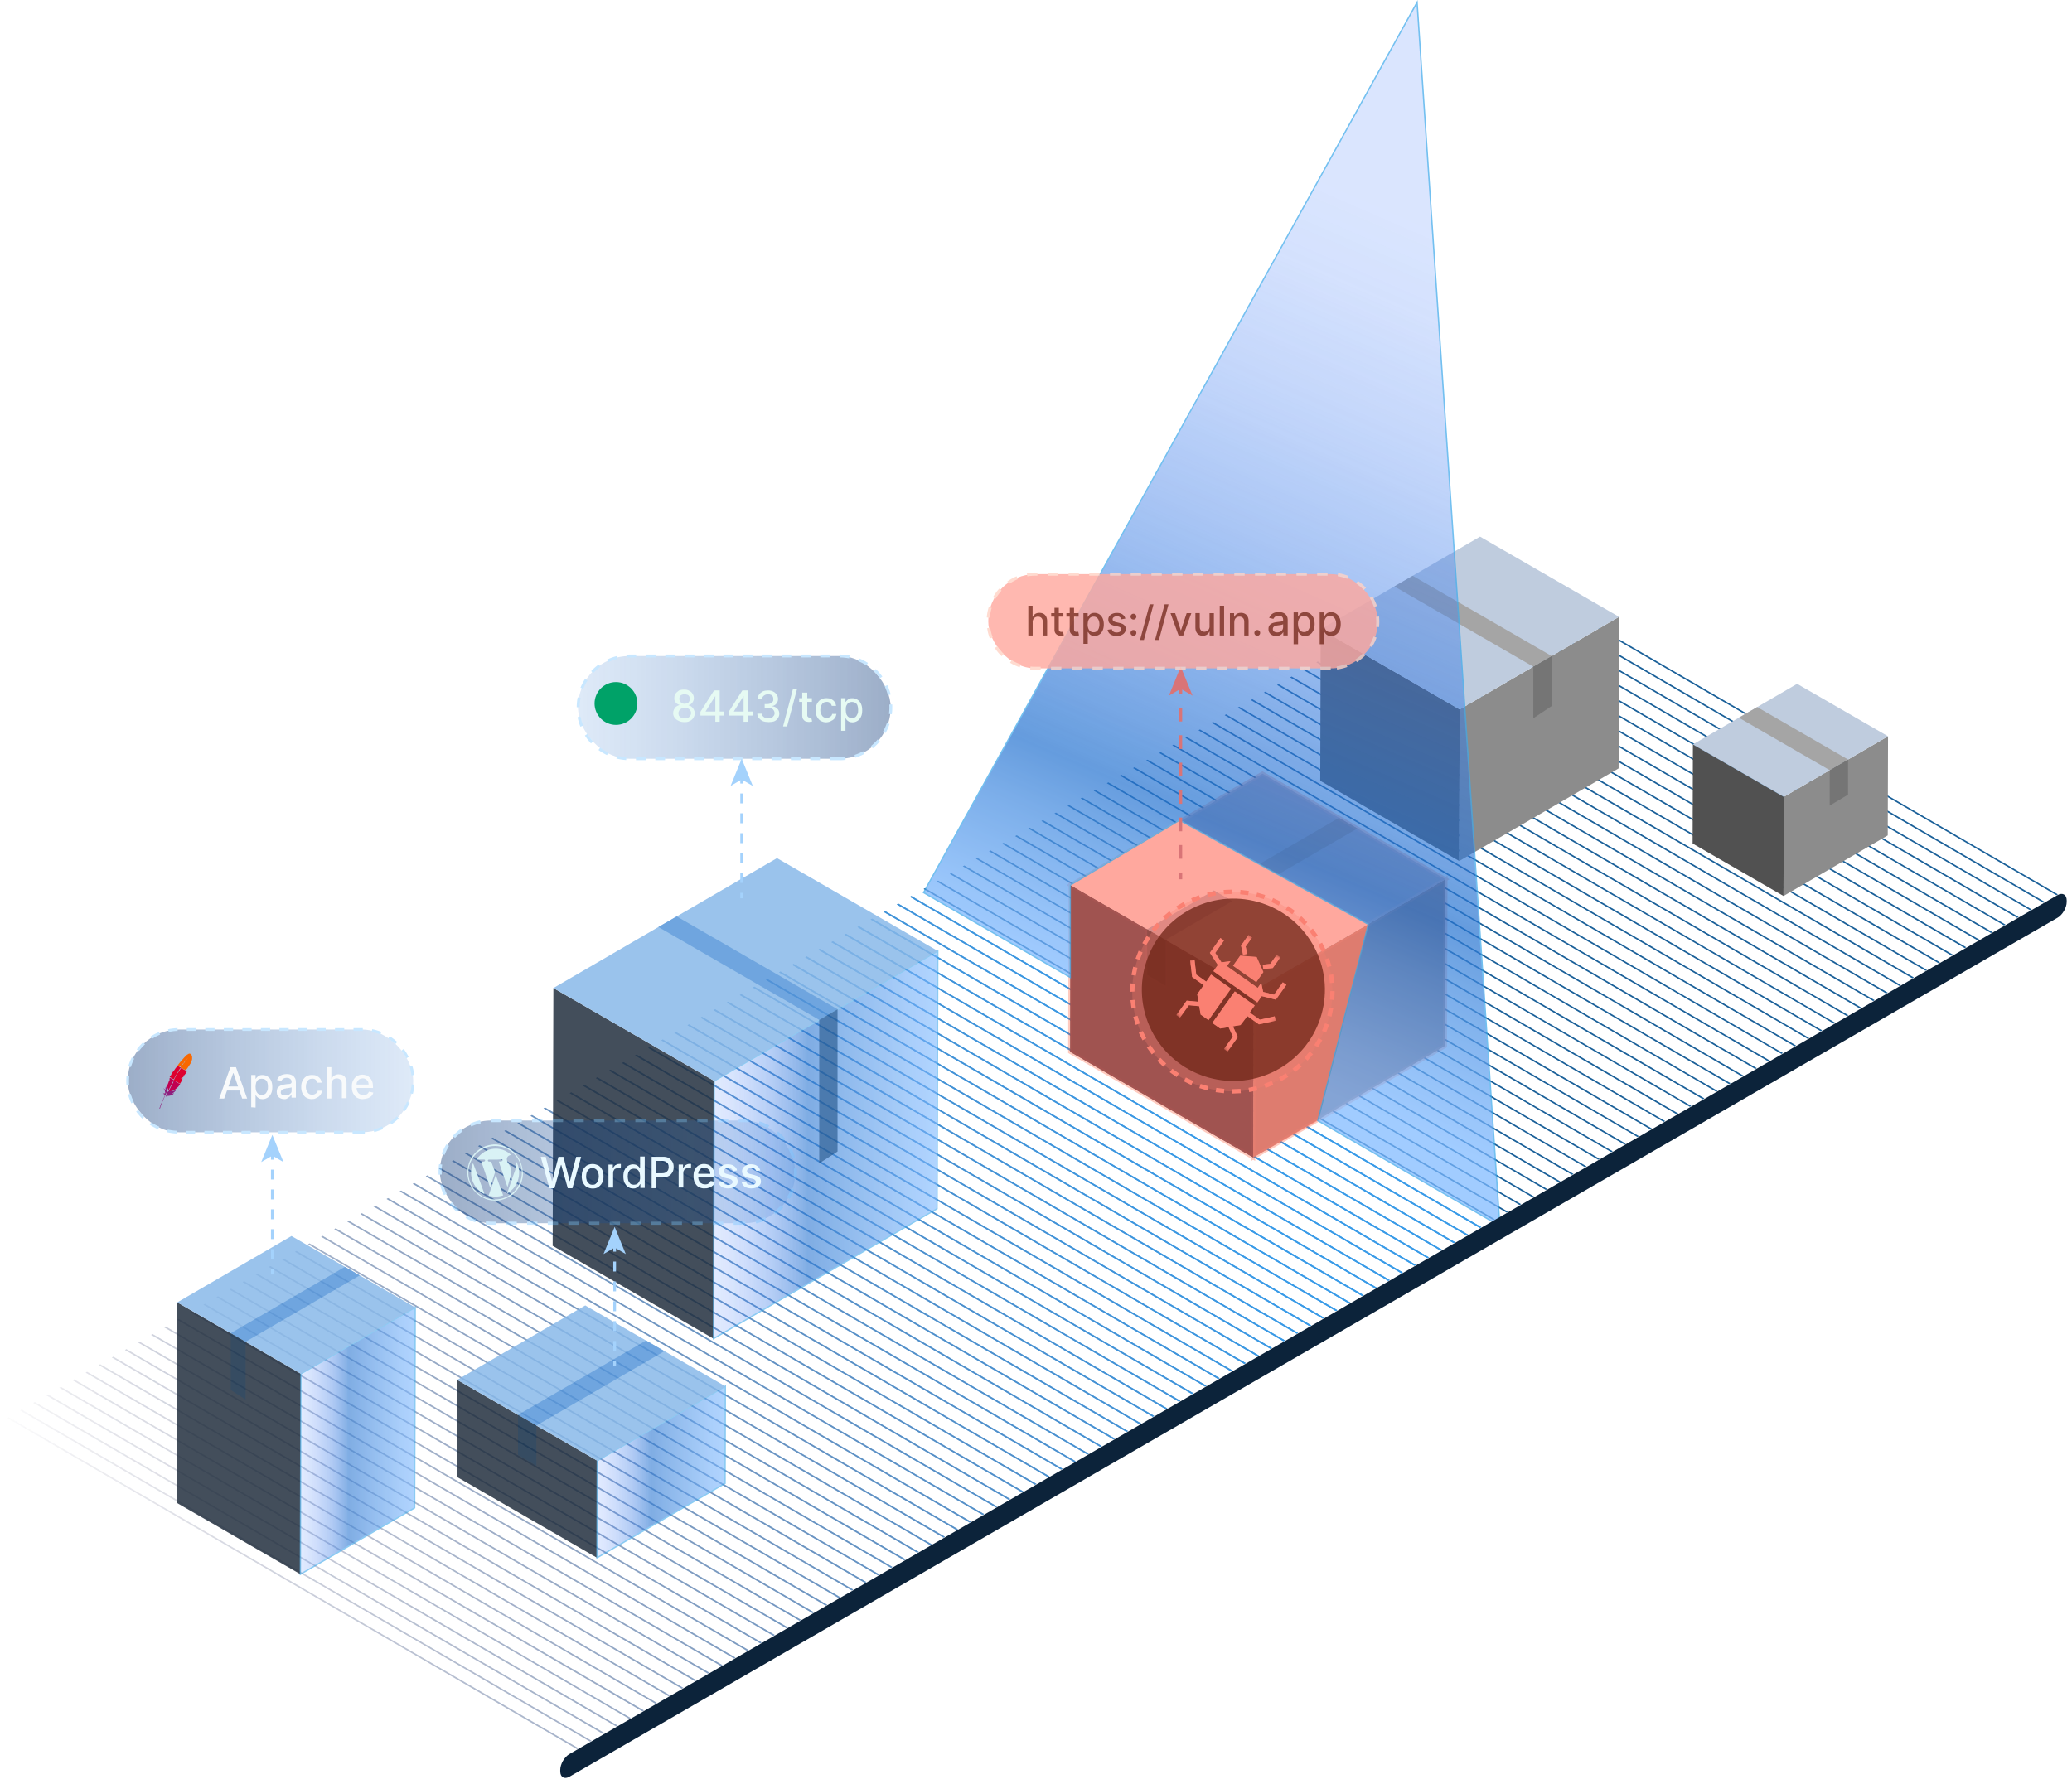 <svg xmlns="http://www.w3.org/2000/svg" xmlns:xlink="http://www.w3.org/1999/xlink" viewBox="0 0 565.96 487.38" xmlns:v="https://vecta.io/nano"><style><![CDATA[.B{fill:salmon}.C{opacity:.66}.D{opacity:.72}.E{fill:#3da8ea}.F{fill:#b22a0f}.G{fill:#ff4115}.H{fill:#1d2a3a}.I{fill:#85b7e8}.J{fill:#5293d8}.K{fill:#8c8c8c}.L{fill:#bfccde}.M{fill:#a5a5a5}.N{fill:#71c2ff}]]></style><defs><clipPath id="A"><path fill="none" d="M0 0h565.96v487.38H0z"/></clipPath><linearGradient id="B" x1="389.88" y1="143.47" x2="182.97" y2="472.49" xlink:href="#b"><stop offset="0" stop-color="#6d6e71"/><stop offset=".17" stop-color="#6e6f72"/><stop offset=".23" stop-color="#737679"/><stop offset=".27" stop-color="#7d8285"/><stop offset=".31" stop-color="#8a9395"/><stop offset=".34" stop-color="#9ba9ab"/><stop offset=".36" stop-color="#b1c4c5"/><stop offset=".39" stop-color="#c9e4e4"/><stop offset=".4" stop-color="#dfffff"/><stop offset=".49" stop-color="#aad4fb"/><stop offset="1" stop-color="#3571aa"/></linearGradient><linearGradient id="C" x1="35.36" y1="453.93" x2="319.25" y2="297.39" xlink:href="#b"><stop offset="0" stop-color="#524f71" stop-opacity="0"/><stop offset="1" stop-color="#399be8"/></linearGradient><clipPath id="D"><path d="M158.01 477.64l-.41.24L1.93 387.42l.41-.24 155.67 90.46m3.57-2.06L5.92 385.12l-.41.24 155.67 90.46.41-.24m3.58-2.07L9.5 383.05l-.41.24 155.67 90.46.41-.24m3.57-2.06L13.07 380.99l-.41.24 155.67 90.46.41-.24m3.57-2.06L16.65 378.92l-.41.24 155.67 90.46.41-.24m3.58-2.07L20.23 376.86l-.41.24 155.67 90.46.41-.24m3.57-2.06L23.8 374.79l-.41.24 155.67 90.46.41-.24m3.57-2.06L27.38 372.73l-.41.24 155.67 90.46.41-.24m3.58-2.07L30.96 370.66l-.41.24 155.67 90.46.41-.24m3.57-2.06L34.53 368.6l-.41.24 155.67 90.46.41-.24m3.57-2.06L38.1 366.54l-.41.24 155.67 90.46.41-.24m3.58-2.07L41.68 364.47l-.41.24 155.67 90.46.41-.24m3.57-2.06L45.25 362.41l-.41.24 155.67 90.46.41-.24m3.57-2.06L48.82 360.35l-.41.24 155.67 90.46.41-.24m3.58-2.07L52.4 358.28l-.41.24 155.67 90.46.41-.24m3.57-2.06L55.97 356.22l-.41.24 155.67 90.46.41-.24m3.57-2.06L59.54 354.16l-.41.24 155.67 90.46.41-.24m3.58-2.07L63.12 352.09l-.41.24 155.67 90.46.41-.24m3.57-2.06L66.69 350.03l-.41.24 155.67 90.46.41-.24m3.58-2.07L70.27 347.96l-.42.24 155.67 90.46.42-.24m3.57-2.06L73.84 345.9l-.41.24L229.1 436.6l.41-.24m3.57-2.06L77.41 343.84l-.41.24 155.67 90.46.41-.24m3.58-2.07L80.99 341.77l-.42.24 155.67 90.46.42-.24m3.57-2.06L84.56 339.71l-.41.24 155.67 90.46.41-.24m3.57-2.06L88.13 337.65l-.41.24 155.67 90.46.41-.24m3.58-2.07L91.71 335.58l-.42.24 155.67 90.46.42-.24m3.57-2.06L95.28 333.52l-.41.24 155.67 90.46.41-.24m3.57-2.06L98.85 331.46l-.41.24 155.67 90.46.41-.24m3.58-2.07l-155.67-90.46-.41.24 155.67 90.46.41-.24m3.57-2.06L106 327.33l-.41.24 155.67 90.46.41-.24m3.57-2.06l-155.67-90.46-.41.24 155.67 90.46.41-.24m3.58-2.07L113.15 323.2l-.41.24 155.67 90.46.41-.24m3.57-2.06l-155.67-90.46-.41.24 155.67 90.46.41-.24m3.57-2.06l-155.67-90.46-.41.24 155.67 90.46.41-.24m3.58-2.07l-155.67-90.46-.41.24 155.67 90.46.41-.24m3.57-2.06l-155.67-90.46-.41.24 155.67 90.46.41-.24m3.57-2.06l-155.67-90.46-.41.24 155.67 90.46.41-.24m3.58-2.07l-155.67-90.46-.41.24 155.67 90.46.41-.24m3.57-2.06l-155.67-90.46-.41.24 155.67 90.46.41-.24m3.57-2.06L141.73 306.7l-.41.24 155.67 90.46.41-.24m3.58-2.07l-155.67-90.46-.41.24 155.67 90.46.41-.24m3.57-2.06l-155.67-90.46-.41.24 155.67 90.46.41-.24m3.57-2.06l-155.67-90.46-.41.24 155.67 90.46.41-.24m3.58-2.07l-155.67-90.46-.41.24 155.67 90.46.41-.24m3.57-2.06L159.6 296.38l-.41.24 155.67 90.46.41-.24m3.57-2.06l-155.67-90.46-.41.24 155.67 90.46.41-.24m3.58-2.07l-155.67-90.46-.41.24 155.67 90.46.41-.24m3.57-2.06l-155.67-90.46-.41.24 155.67 90.46.41-.24m3.57-2.06l-155.67-90.46-.41.24 155.67 90.46.41-.24m3.58-2.07l-155.67-90.46-.41.24 155.67 90.46.41-.24m3.57-2.06L181.04 284l-.41.24L336.3 374.7l.41-.24m3.57-2.06l-155.67-90.46-.41.24 155.67 90.46.41-.24m3.58-2.07l-155.67-90.46-.41.24 155.67 90.46.41-.24m3.57-2.06l-155.67-90.46-.41.24 155.67 90.46.41-.24m3.57-2.06l-155.67-90.46-.41.24 155.67 90.46.41-.24m3.58-2.07l-155.67-90.46-.41.24 155.67 90.46.41-.24m3.57-2.06l-155.67-90.46-.41.24 155.67 90.46.41-.24m3.57-2.06l-155.67-90.46-.41.24 155.67 90.46.41-.24m3.58-2.07l-155.67-90.46-.41.24 155.67 90.46.41-.24m3.57-2.06L213.2 265.43l-.41.24 155.67 90.46.41-.24m3.58-2.07l-155.67-90.46-.42.24 155.67 90.46.42-.24m3.57-2.06L220.35 261.3l-.41.24L375.61 352l.41-.24m3.57-2.06l-155.67-90.46-.41.24 155.67 90.46.41-.24m3.58-2.07L227.5 257.17l-.41.24 155.67 90.46.41-.24m3.57-2.06l-155.67-90.46-.41.24 155.67 90.46.41-.24m3.57-2.06l-155.67-90.46-.41.24 155.67 90.46.41-.24m3.58-2.07l-155.67-90.46-.41.24 155.67 90.46.41-.24m3.57-2.06l-155.67-90.46-.41.24 155.67 90.46.41-.24m3.57-2.06l-155.67-90.46-.41.24 155.67 90.46.41-.24m3.58-2.07l-155.67-90.46-.41.24 155.67 90.46.41-.24" fill="url(#C)"/></clipPath><linearGradient id="E" x1="44.82" y1="471.09" x2="328.72" y2="314.55" xlink:href="#C"/><linearGradient id="F" x1="82.05" y1="393.64" x2="113.41" y2="393.64" xlink:href="#b"><stop offset="0" stop-color="#5689fc" stop-opacity=".3"/><stop offset=".06" stop-color="#5387f9" stop-opacity=".34"/><stop offset=".15" stop-color="#4b84f1" stop-opacity=".47"/><stop offset=".27" stop-color="#3f7fe5" stop-opacity=".67"/><stop offset=".4" stop-color="#2d77d4" stop-opacity=".94"/><stop offset=".42" stop-color="#2a76d1"/><stop offset=".6" stop-color="#488ee1"/><stop offset=".86" stop-color="#6eacf6"/><stop offset="1" stop-color="#7db8ff"/></linearGradient><linearGradient id="G" x1="194.88" y1="312.77" x2="256.16" y2="312.77" xlink:href="#F"/><linearGradient id="H" x1="163.07" y1="402.18" x2="198.13" y2="402.18" xlink:href="#F"/><mask id="I" x="316.7" y="250.22" width="40.35" height="40.42" maskUnits="userSpaceOnUse"><path d="m333.65,250.22l-16.95,23.82,23.4,16.6,16.95-23.82-23.4-16.6h0Z" fill="#fff"/></mask><linearGradient id="J" x1="34.89" y1="295.31" x2="112.87" y2="295.31" xlink:href="#b"><stop offset="0" stop-color="#002d70"/><stop offset="1" stop-color="#2a76d1" stop-opacity=".4"/></linearGradient><linearGradient id="K" x1="157.88" y1="193.26" x2="243.29" y2="193.26" xlink:href="#b"><stop offset="0" stop-color="#2a76d1" stop-opacity=".4"/><stop offset="1" stop-color="#002d70"/></linearGradient><linearGradient id="L" x1="120.15" y1="320.16" x2="217.23" y2="320.16" xlink:href="#J"/><linearGradient id="M" x1="424.33" y1="75.04" x2="332.7" y2="285.43" xlink:href="#b"><stop offset="0" stop-color="#5689fc" stop-opacity=".3"/><stop offset=".1" stop-color="#5387f9" stop-opacity=".34"/><stop offset=".27" stop-color="#4b84f1" stop-opacity=".47"/><stop offset=".47" stop-color="#3f7fe5" stop-opacity=".67"/><stop offset=".71" stop-color="#2d77d4" stop-opacity=".94"/><stop offset=".76" stop-color="#2a76d1"/><stop offset=".83" stop-color="#488ee1"/><stop offset=".94" stop-color="#6eacf6"/><stop offset="1" stop-color="#7db8ff"/></linearGradient><linearGradient id="N" x1="269.94" y1="169.72" x2="376.36" y2="169.72" xlink:href="#b"><stop offset="0" stop-color="#ffa89e"/></linearGradient><path id="O" d="M408.34 333.12l-.41.23-155.67-90.46.41-.24 155.67 90.47"/><path id="P" d="M411.91 331.05l-.41.24-155.66-90.46.41-.24 155.66 90.46"/><path id="Q" d="M415.49 328.99l-.41.23-155.66-90.46.41-.24 155.66 90.47"/><path id="R" d="M419.07 326.92l-.41.24-155.67-90.46.41-.24 155.67 90.46"/><path id="S" d="M429.8 320.73l-.41.24-155.67-90.47.41-.23 155.67 90.46"/><path id="T" d="M451.25 308.34l-.41.24-155.67-90.46.42-.24 155.66 90.46"/><path id="U" d="M342.42 270.67l-.13 45.55-49.97-28.85.13-45.55 49.97 28.85z"/><path id="V" d="M342.42 270.67l52.39-30.45-.13 45.55-52.39 30.45.13-45.55z"/><path id="W" d="M292.45 241.82l52.39-30.45 49.97 28.85-52.39 30.45-49.97-28.85z"/><path id="X" d="M318.38 256.79l-5.04-2.91v12.45l5.04 3v-12.54z"/><path id="Y" d="M290.46 167.52v.95h-3.33v-.95h3.33zm-2.44-1.46h1.19v5.77c0 .23.03.4.1.52.07.11.16.19.27.23s.23.06.36.06c.1 0 .18 0 .25-.02l.17-.03.21.98c-.07.03-.17.05-.29.08-.13.03-.29.04-.48.05a2.11 2.11 0 0 1-.87-.17c-.27-.12-.49-.3-.65-.54-.17-.24-.25-.55-.25-.92v-6.01z"/><path id="Z" d="m315.08,165.11l-2.62,9.73h-1.06l2.62-9.73h1.06Z"/><path id="a" d="M353.34 175.98v-8.66h1.2v1.02h.1c.07-.13.17-.28.31-.45s.32-.32.56-.45.55-.19.94-.19c.51 0 .96.13 1.36.39s.71.63.94 1.11.34 1.07.34 1.75-.11 1.26-.34 1.75-.54.86-.93 1.12c-.4.26-.85.39-1.36.39-.38 0-.69-.06-.94-.19-.24-.13-.43-.28-.57-.45s-.24-.33-.32-.46h-.07V176h-1.23zm1.2-5.51c0 .44.06.83.19 1.16s.31.59.56.78c.24.19.54.28.89.28s.67-.1.92-.29.43-.46.56-.8.19-.71.19-1.14-.06-.79-.19-1.12-.31-.59-.56-.78-.56-.29-.92-.29-.65.09-.9.27-.43.44-.56.77-.19.71-.19 1.15z"/><linearGradient id="b" gradientUnits="userSpaceOnUse"/></defs><g clip-path="url(#A)"><path fill="url(#B)" opacity="0" d="M562.79 244.01l-155.4-90.31L0 387.96l156.21 90.78L359.5 361.37v.01l203.29-117.37z"/><path d="M158.01 477.64l-.41.24L1.93 387.42l.41-.24 155.67 90.46m3.57-2.06L5.92 385.12l-.41.24 155.67 90.46.41-.24m3.58-2.07L9.5 383.05l-.41.24 155.67 90.46.41-.24m3.57-2.06L13.07 380.99l-.41.24 155.67 90.46.41-.24m3.57-2.06L16.65 378.92l-.41.24 155.67 90.46.41-.24m3.58-2.07L20.23 376.86l-.41.24 155.67 90.46.41-.24m3.57-2.06L23.8 374.79l-.41.24 155.67 90.46.41-.24m3.57-2.06L27.38 372.73l-.41.24 155.67 90.46.41-.24m3.58-2.07L30.96 370.66l-.41.24 155.67 90.46.41-.24m3.57-2.06L34.53 368.6l-.41.24 155.67 90.46.41-.24m3.57-2.06L38.1 366.54l-.41.24 155.67 90.46.41-.24m3.58-2.07L41.68 364.47l-.41.24 155.67 90.46.41-.24m3.57-2.06L45.25 362.41l-.41.24 155.67 90.46.41-.24m3.57-2.06L48.82 360.35l-.41.24 155.67 90.46.41-.24m3.58-2.07L52.4 358.28l-.41.24 155.67 90.46.41-.24m3.57-2.06L55.97 356.22l-.41.24 155.67 90.46.41-.24m3.57-2.06L59.54 354.16l-.41.24 155.67 90.46.41-.24m3.58-2.07L63.12 352.09l-.41.24 155.67 90.46.41-.24m3.57-2.06L66.69 350.03l-.41.24 155.67 90.46.41-.24m3.58-2.07L70.27 347.96l-.42.24 155.67 90.46.42-.24m3.57-2.06L73.84 345.9l-.41.24L229.1 436.6l.41-.24m3.57-2.06L77.41 343.84l-.41.24 155.67 90.46.41-.24m3.58-2.07L80.99 341.77l-.42.24 155.67 90.46.42-.24m3.57-2.06L84.56 339.71l-.41.24 155.67 90.46.41-.24m3.57-2.06L88.13 337.65l-.41.24 155.67 90.46.41-.24m3.58-2.07L91.71 335.58l-.42.24 155.67 90.46.42-.24m3.57-2.06L95.28 333.52l-.41.24 155.67 90.46.41-.24m3.57-2.06L98.85 331.46l-.41.24 155.67 90.46.41-.24m3.58-2.07l-155.67-90.46-.41.24 155.67 90.46.41-.24m3.57-2.06L106 327.33l-.41.24 155.67 90.46.41-.24m3.57-2.06l-155.67-90.46-.41.24 155.67 90.46.41-.24m3.58-2.07L113.15 323.2l-.41.24 155.67 90.46.41-.24m3.57-2.06l-155.67-90.46-.41.24 155.67 90.46.41-.24m3.57-2.06l-155.67-90.46-.41.24 155.67 90.46.41-.24m3.58-2.07l-155.67-90.46-.41.24 155.67 90.46.41-.24m3.57-2.06l-155.67-90.46-.41.24 155.67 90.46.41-.24m3.57-2.06l-155.67-90.46-.41.24 155.67 90.46.41-.24m3.58-2.07l-155.67-90.46-.41.24 155.67 90.46.41-.24m3.57-2.06l-155.67-90.46-.41.24 155.67 90.46.41-.24m3.57-2.06L141.73 306.7l-.41.24 155.67 90.46.41-.24m3.58-2.07l-155.67-90.46-.41.24 155.67 90.46.41-.24m3.57-2.06l-155.67-90.46-.41.24 155.67 90.46.41-.24m3.57-2.06l-155.67-90.46-.41.24 155.67 90.46.41-.24m3.58-2.07l-155.67-90.46-.41.24 155.67 90.46.41-.24m3.57-2.06L159.6 296.38l-.41.24 155.67 90.46.41-.24m3.57-2.06l-155.67-90.46-.41.24 155.67 90.46.41-.24m3.58-2.07l-155.67-90.46-.41.24 155.67 90.46.41-.24m3.57-2.06l-155.67-90.46-.41.24 155.67 90.46.41-.24m3.57-2.06l-155.67-90.46-.41.24 155.67 90.46.41-.24m3.58-2.07l-155.67-90.46-.41.24 155.67 90.46.41-.24m3.57-2.06L181.04 284l-.41.24L336.3 374.7l.41-.24m3.57-2.06l-155.67-90.46-.41.24 155.67 90.46.41-.24m3.58-2.07l-155.67-90.46-.41.24 155.67 90.46.41-.24m3.57-2.06l-155.67-90.46-.41.24 155.67 90.46.41-.24m3.57-2.06l-155.67-90.46-.41.24 155.67 90.46.41-.24m3.58-2.07l-155.67-90.46-.41.24 155.67 90.46.41-.24m3.57-2.06l-155.67-90.46-.41.24 155.67 90.46.41-.24m3.57-2.06l-155.67-90.46-.41.24 155.67 90.46.41-.24m3.58-2.07l-155.67-90.46-.41.24 155.67 90.46.41-.24m3.57-2.06L213.2 265.43l-.41.24 155.67 90.46.41-.24m3.58-2.07l-155.67-90.46-.42.24 155.67 90.46.42-.24m3.57-2.06L220.35 261.3l-.41.24L375.61 352l.41-.24m3.57-2.06l-155.67-90.46-.41.24 155.67 90.46.41-.24m3.58-2.07L227.5 257.17l-.41.24 155.67 90.46.41-.24m3.57-2.06l-155.67-90.46-.41.24 155.67 90.46.41-.24m3.57-2.06l-155.67-90.46-.41.24 155.67 90.46.41-.24m3.58-2.07l-155.67-90.46-.41.24 155.67 90.46.41-.24m3.57-2.06l-155.67-90.46-.41.24 155.67 90.46.41-.24m3.57-2.06l-155.67-90.46-.41.24 155.67 90.46.41-.24m3.58-2.07l-155.67-90.46-.41.24 155.67 90.46.41-.24" fill="url(#C)"/><g clip-path="url(#D)"><path fill="url(#E)" d="M-27.1 230.19h486.14v293.06H-27.1z"/></g><g fill="#1a6099"><use xlink:href="#O"/><use xlink:href="#P"/><use xlink:href="#Q"/><use xlink:href="#R"/><path d="M422.64 324.86l-.41.24-155.66-90.47.41-.23 155.66 90.46m3.58-2.07l-.41.24-155.67-90.46.41-.24 155.67 90.46"/><use xlink:href="#S"/><path d="M433.37 318.67l-.41.23-155.67-90.46.41-.24 155.67 90.47m3.58-2.07l-.41.24-155.67-90.47.41-.23 155.67 90.46m3.57-2.06l-.41.23-155.66-90.46.41-.24 155.66 90.47m3.58-2.07l-.41.24-155.67-90.46.41-.24 155.67 90.46m3.58-2.06l-.41.23-155.67-90.46.41-.24 155.67 90.47"/><use xlink:href="#T"/><path d="M454.83 306.28l-.41.23-155.67-90.46.41-.24 155.67 90.47m3.58-2.07l-.42.24-155.66-90.46.41-.24 155.67 90.46m3.57-2.06l-.41.23-155.67-90.46.41-.24 155.67 90.47m3.58-2.07l-.42.24-155.66-90.46.41-.24 155.67 90.46m3.57-2.06l-.41.23-155.66-90.46.41-.24 155.66 90.47m3.58-2.07l-.41.24-155.67-90.46.41-.24 155.67 90.46m3.57-2.06l-.41.24-155.66-90.47.41-.23 155.66 90.46m3.58-2.07l-.41.24-155.67-90.46.42-.24 155.66 90.46m3.58-2.06l-.41.24-155.67-90.47.41-.23 155.67 90.46m3.57-2.06l-.41.23-155.67-90.46.42-.24 155.66 90.47m3.58-2.07l-.41.24-155.67-90.47.41-.23 155.67 90.46m3.58-2.06l-.42.23-155.66-90.46.41-.24 155.67 90.47m3.57-2.07l-.41.24-155.67-90.46.42-.24 155.66 90.46m3.58-2.06l-.41.23-155.67-90.46.41-.24 155.67 90.47m3.57-2.07l-.41.24-155.66-90.46.41-.24 155.66 90.46m3.58-2.06l-.41.24-155.67-90.47.42-.24 155.66 90.47m3.58-2.07l-.41.24-155.67-90.46.41-.24 155.67 90.46m3.57-2.06l-.41.24-155.67-90.47.42-.24 155.66 90.47m3.58-2.07l-.41.24-155.67-90.46.41-.24 155.67 90.46m3.58-2.06l-.42.24-155.66-90.47.41-.24 155.67 90.47m3.57-2.07l-.41.24-155.67-90.46.41-.24 155.67 90.46m3.58-2.06l-.42.24-155.66-90.47.41-.24 155.67 90.47m3.57-2.07l-.41.24-155.66-90.46.41-.24 155.66 90.46m3.58-2.06l-.41.24L381 168.56l.41-.23 155.67 90.46m3.58-2.07l-.41.24-155.67-90.46.41-.24 155.67 90.46m3.57-2.06l-.41.24-155.67-90.47.42-.23 155.66 90.46m3.58-2.06l-.41.23-155.67-90.46.41-.24 155.67 90.47m3.58-2.07l-.42.24-155.66-90.47.41-.23 155.67 90.46m3.57-2.06l-.41.23-155.67-90.46.41-.24 155.67 90.47m3.57-2.07l-.41.24-155.66-90.46.41-.24 155.66 90.46m3.58-2.06l-.41.23-155.66-90.46.41-.24 155.66 90.47"/></g><g opacity=".83"><path d="M82.2 375.33l-.15 54.76-33.79-19.51.16-54.76 33.78 19.51z" class="H"/><g class="D"><path fill="url(#F)" d="M82.2 375.33l31.21-18.14-.16 54.76-31.2 18.14.15-54.76z"/><path d="m81.86,430.42l.16-55.2.09-.05,31.49-18.3-.16,55.2-.09.05-31.49,18.3Zm.53-54.98l-.15,54.33,30.83-17.92.15-54.33-30.83,17.92Z" class="E"/></g><path d="M48.42 355.82l31.2-18.13 33.79 19.5-31.21 18.14-33.78-19.51z" class="I"/><path d="M67.07 366.59l31.2-18.14-4.05-2.34-31.21 18.14 4.06 2.34z" class="J"/><path fill="#0d2842" d="M63.01 364.25v15.49l4.06 2.64v-15.79l-4.06-2.34z"/></g><g opacity=".83"><path d="M195.08 295.31l-.2 70.42-43.92-25.36.2-70.43 43.92 25.37z" class="H"/><g class="D"><path fill="url(#G)" d="M195.08 295.31l61.08-35.5-.2 70.43-61.08 35.49.2-70.42z"/><path d="m194.7,366.05l.2-70.86.09-.05,61.35-35.66-.2,70.86-.09.05-61.35,35.66Zm.58-70.64l-.2,69.99,60.7-35.27.2-69.99-60.7,35.27Z" class="E"/></g><path d="M151.16 269.94l61.07-35.49 43.93 25.36-61.08 35.5-43.92-25.37z" class="I"/><path d="M179.84 253.27l43.93 25.37 5-2.91-43.93-25.36-5 2.9z" class="J"/><path fill="#265f9e" d="M228.77 275.73l-5 2.91v39.2l5-3.23v-38.88z"/></g><path fill="#515151" d="M398.7 193.83l-.12 41.41-37.96-21.92.12-41.41 37.96 21.92z"/><path d="M398.7 193.83l43.54-25.3-.12 41.41-43.54 25.3.12-41.41z" class="K"/><path d="M360.74 171.91l43.53-25.3 37.97 21.92-43.54 25.3-37.96-21.92z" class="L"/><path d="M380.86 160.22l37.96 21.92 5.01-2.91-37.96-21.92-5.01 2.91z" class="M"/><path fill="#757575" d="M423.83 179.23l-5.01 2.91v14.11l5.01-3.35v-13.67z"/><path fill="#515151" d="M487.24 217.71l-.08 27.08-24.83-14.33.08-27.08 24.83 14.33z"/><path d="M487.24 217.71l28.47-16.55-.08 27.08-28.47 16.55.08-27.08z" class="K"/><path d="M462.41 203.38l28.47-16.55 24.83 14.33-28.47 16.55-24.83-14.33z" class="L"/><path d="M474.96 196.08l24.82 14.34 5.01-2.91-24.83-14.33-5 2.9z" class="M"/><path fill="#757575" d="M499.78 210.42l5.01-2.91v9.6l-5.01 2.99v-9.68z"/><use xlink:href="#U" fill="#37526a"/><use xlink:href="#V" class="K"/><use xlink:href="#W" class="L"/><path d="M318.38 256.79l52.39-30.45-5.04-2.9-52.39 30.44 5.04 2.91z" class="M"/><use xlink:href="#X" fill="#305d7f"/><g opacity=".28"><use xlink:href="#U" class="F"/><path d="m342.85,317.19l-51.09-29.5.13-46.85,51.09,29.5-.13,46.85Zm-49.97-30.15l48.85,28.2.12-44.25-48.85-28.2-.12,44.25Z" class="G"/><use xlink:href="#V" class="F"/><path d="m341.73,317.2l.13-46.85,53.52-31.1-.13,46.85-53.52,31.1Zm1.26-46.21l-.13,44.25,51.26-29.79.13-44.25-51.26,29.79Z" class="G"/><use xlink:href="#W" class="F"/><path d="m342.42,271.32l-51.09-29.5,53.51-31.1,51.09,29.5-53.51,31.1Zm-48.85-29.5l48.85,28.2,51.27-29.79-48.85-28.2-51.27,29.79Z" class="G"/><use xlink:href="#X" class="F"/><path d="M318.94 270.31l-6.16-3.66V252.9l6.16 3.56v13.85zm-5.03-4.3l3.91 2.32v-11.22l-3.91-2.26v11.16z" class="G"/></g><g opacity=".83"><path d="M163.15 399.08l-.08 26.52-38.26-22.09.07-26.52 38.27 22.09z" class="H"/><g class="D"><path fill="url(#H)" d="M163.15 399.08l34.98-20.33-.08 26.52-34.98 20.33.08-26.52z"/><path d="m162.88,425.93l.08-26.96.09-.05,35.26-20.49-.08,26.96-.09.05-35.26,20.49Zm.45-26.74l-.07,26.09,34.6-20.11.07-26.09-34.6,20.11Z" class="E"/></g><path d="M124.88 376.99l34.98-20.33 38.27 22.09-34.98 20.33-38.27-22.09z" class="I"/><path d="M146.51 389.48l34.98-20.33-5.03-2.91-34.98 20.33 5.03 2.91z" class="J"/><path fill="#0d2842" d="M146.51 389.48l-5.03-2.91v10.94l5.03 2.99v-11.02z"/></g><path fill="#ffa89e" d="M322.18 224.08l51.56 28.46-13.78 7.94-17.54 10.19-50.1-28.85 29.86-17.74z"/><path fill="#bc5750" opacity=".71" d="M292.32 241.82l50.1 28.85-.13 45.55-49.97-28.85v-45.55z"/><path opacity=".71" d="M342.42 270.67l31.32-18.13-13.78 53.63-17.67 10.05.13-45.55z" class="B"/><path fill="#d88d8b" d="M318.38 256.79l18.22-10.61-5.03-2.91-18.23 10.61 5.04 2.91z"/><use xlink:href="#X" fill="#934d48"/><ellipse cx="336.6" cy="270.9" rx="27.34" ry="27.27" opacity=".27" class="B"/><path d="M347 293.2c-12.62 5.57-27.39-.14-32.97-12.72-5.58-12.59.14-27.28 12.76-32.85s27.39.14 32.97 12.72c5.58 12.59-.14 27.28-12.76 32.85z" fill="#6d2315" opacity=".74"/><g mask="url(#I)" class="B"><path d="M340.69 260.6l-.45-2.01 1.77-2.45-.98-.7-2.04 2.91.55 2.52 1.15-.27h0z" class="C"/><path d="m340.69,260.6l-.45-2.01,1.77-2.46-.97-.69-2.05,2.9.55,2.52,1.14-.28h0Z"/><path d="M329.49 268.2l-2.74-1.93-.48-4.12-1.18.14.55 4.63 3.16 2.25-1.77 2.46.35 2.07-3.23-.31-2.81 3.94.97.69 2.43-3.39 2.84.28.38 2.28 2.15 1.52 6.14-8.61-5.44-3.83-1.32 1.93h0 0z" class="C"/><path d="m329.49,268.2l-2.74-1.94-.49-4.11-1.18.14.55,4.63,3.15,2.25-1.77,2.46.35,2.07-3.22-.31-2.81,3.94.97.69,2.43-3.39,2.84.28.38,2.28,2.15,1.52,6.14-8.61-5.44-3.84-1.32,1.94h0Z"/><path d="M347.66 264.47l2.04-2.91-.97-.69-1.77 2.46-2.04.24.14 1.18 2.6-.28h0 0z" class="C"/><path d="m347.66,264.47l2.05-2.9-.97-.69-1.77,2.46-2.05.24.14,1.18,2.6-.28h0Z"/><path d="M336.81 263.85l3.15 2.24h.03l3.16 2.22 1.94-2.74-1.84-4.11-4.47-.38-1.97 2.77h0 0z" class="C"/><path d="m336.81,263.85l3.15,2.25h.03l3.15,2.21,1.94-2.73-1.84-4.11-4.47-.38-1.98,2.77h0Z"/><path d="M344.64 272.14l3.85.97 2.88-4.04-.97-.69-2.4 3.38-2.98-.76-.52-2.45-.97 1.35-4.19-2.98h-.04l-4.19-2.97.97-1.35-2.46.31-1.7-2.56 2.39-3.38-.97-.7-2.88 4.05 2.19 3.32-1.22 1.69 6 4.29h.03l5.97 4.25 1.21-1.73h0z" class="C"/><path d="m344.64,272.14l3.85.97,2.88-4.05-.97-.69-2.39,3.39-2.98-.76-.52-2.46-.97,1.35-4.19-2.97h-.03l-4.19-2.97.97-1.35-2.46.31-1.7-2.56,2.39-3.39-.97-.69-2.88,4.05,2.18,3.32-1.21,1.69,6,4.29h.03l5.96,4.25,1.21-1.73h0Z"/><path d="M340.72 277.61l3.16 2.25 4.57-1.01-.27-1.17-4.06.9-2.74-1.94 1.35-1.94-5.44-3.83-6.14 8.61 2.15 1.52 2.29-.38 1.18 2.59-2.43 3.39.97.69 2.81-3.94-1.35-2.94 2.08-.35 1.87-2.45h0 0z" class="C"/><path d="m340.72,277.61l3.15,2.25,4.58-1-.28-1.18-4.06.9-2.74-1.94,1.35-1.94-5.44-3.84-6.14,8.61,2.15,1.52,2.29-.38,1.18,2.59-2.43,3.39.97.69,2.81-3.94-1.35-2.94,2.08-.35,1.87-2.46h0Z"/></g><path d="M336.63 298.76v-1.19l2.2-.09.1 1.19-2.3.1zm-2.3-.09l-2.29-.28.19-1.18 2.19.27-.1 1.19zm6.89-.29l-.2-1.18 2.16-.45.29 1.16-2.26.47zm-11.43-.46l-2.21-.65.38-1.13c.69.24 1.4.45 2.12.62l-.29 1.16zm15.9-.67l-.39-1.13 2.05-.8.48 1.09-2.15.84zm-20.26-.81l-2.07-1.01.57-1.05 1.98.96-.48 1.09zm24.48-1.03l-.57-1.05 1.9-1.13.65 1-1.98 1.18zm-28.53-1.15l-1.88-1.33.73-.94 1.8 1.28-.65 1zm32.39-1.37l-.73-.94 1.69-1.42.81.88-1.76 1.49zm-36.03-1.45l-1.64-1.62.88-.81 1.56 1.55-.8.88zm39.42-1.66l-.88-.81 1.43-1.68.94.73-1.49 1.76zm-42.55-1.71l-1.35-1.87 1-.66 1.29 1.79-.94.74zm45.39-1.91l-1-.65 1.13-1.89 1.05.57-1.19 1.98zm-47.93-1.93l-1.02-2.07 1.09-.48.98 1.98-1.05.57zm50.13-2.12l-1.09-.48.81-2.06 1.13.39-.84 2.15zm-51.99-2.09l-.66-2.21 1.16-.3.63 2.11-1.13.39zm53.49-2.27l-1.16-.29.45-2.16 1.18.2-.47 2.26zm-54.63-2.2l-.29-2.29 1.19-.1.28 2.19-1.18.2zm55.39-2.35l-1.19-.1.09-2.2v-.12h1.19v.12l-.09 2.3zm-55.78-2.24v-.07l.09-2.23 1.19.1-.09 2.15-1.19.06zm54.58-2.38l-.28-2.19 1.18-.2.29 2.29-1.19.1zm-53.03-2.02l-1.18-.19.47-2.26 1.16.29-.45 2.16zm52.29-2.33l-.64-2.11 1.13-.39.67 2.21-1.15.3zm-51.22-1.95l-1.13-.39.84-2.15 1.09.48c-.3.67-.56 1.37-.8 2.06zm49.77-2.21l-.98-1.97 1.04-.57 1.02 2.06-1.09.49zm-48-1.83l-1.05-.57 1.18-1.98 1 .65-1.13 1.9zm45.88-2.03l-1.29-1.79.94-.74 1.35 1.87-.99.66zm-43.46-1.66l-.94-.73 1.49-1.76.88.81-1.43 1.68zm40.73-1.8l-1.57-1.55.8-.88 1.64 1.62-.87.81zm-37.75-1.44l-.81-.88 1.76-1.49.73.94-1.68 1.43zm34.49-1.53l-1.8-1.27.65-1 1.88 1.33-.73.94zm-31.01-1.18l-.65-1 1.98-1.18.57 1.05-1.89 1.13zm27.31-1.21l-1.99-.96.47-1.09 2.08 1-.56 1.05zm-23.44-.89l-.48-1.09 2.14-.84.39 1.13-2.05.8zm19.39-.86l-2.12-.62.29-1.16 2.21.65-.38 1.13zm-15.23-.58l-.29-1.16 2.25-.48.2 1.18-2.16.46zm10.95-.48l-2.19-.26.09-1.19 2.29.27-.19 1.18zm-6.6-.25l-.1-1.19 2.3-.1v1.19l-2.2.1z" class="B"/><g opacity=".39"><rect x="34.89" y="281.28" width="77.98" height="28.06" rx="14.03" fill="url(#J)"/><path d="M98.84 309.71h-2.53v-.76h2.53l.78-.02.04.76-.83.02zm-5.06 0h-2.53v-.76h2.53v.76zm-5.06 0h-2.53v-.76h2.53v.76zm-5.06 0h-2.53v-.76h2.53v.76zm-5.06 0h-2.53v-.76h2.53v.76zm-5.06 0h-2.53v-.76h2.53v.76zm-5.06 0h-2.53v-.76h2.53v.76zm-5.06 0h-2.53v-.76h2.53v.76zm-5.06 0h-2.53v-.76h2.53v.76zm-5.06 0h-2.53v-.76h2.53v.76zm-5.08-.02c-.87-.04-1.73-.16-2.57-.36l.17-.74a13.17 13.17 0 0 0 2.43.34l-.04.76zm54-.39l-.18-.74c.79-.19 1.58-.46 2.32-.8l.31.69c-.79.35-1.62.64-2.45.84zm-59.03-.78c-.79-.34-1.56-.76-2.28-1.25l.42-.63c.68.46 1.41.85 2.16 1.18l-.3.7zm63.74-1.33l-.43-.63c.67-.46 1.31-.99 1.9-1.56l.53.54c-.62.61-1.29 1.16-2 1.65zm-68.04-1.55c-.62-.6-1.19-1.26-1.7-1.96l.62-.44c.48.66 1.02 1.29 1.61 1.86l-.53.55zm71.71-2.08l-.62-.44a13.69 13.69 0 0 0 1.23-2.13l.69.32c-.36.78-.8 1.54-1.3 2.25zm-74.73-2.11c-.37-.78-.67-1.6-.9-2.43l.73-.2c.21.79.5 1.57.85 2.3l-.69.33zm76.9-2.58l-.73-.19c.2-.79.34-1.61.39-2.42l.76.05c-.06.86-.2 1.72-.42 2.56zm-78.24-2.41l-.05-1.16.07-1.43.75.08-.07 1.35.04 1.1-.76.06zm77.85-2.66a13.38 13.38 0 0 0-.49-2.41l.73-.22c.25.83.42 1.68.52 2.54l-.75.08zm-76.61-2.27l-.73-.21c.24-.83.56-1.64.94-2.42l.68.34c-.37.73-.67 1.5-.89 2.29zm75.21-2.41c-.37-.73-.81-1.43-1.31-2.08l.6-.46c.53.69.99 1.43 1.38 2.19l-.68.35zm-73.02-1.97l-.61-.45a15.09 15.09 0 0 1 1.73-1.93l.52.55a13.57 13.57 0 0 0-1.64 1.83zm70.05-1.92c-.61-.55-1.26-1.06-1.96-1.49l.4-.64c.73.46 1.42.99 2.06 1.57l-.51.56zm-66.47-1.42l-.41-.64c.73-.47 1.5-.87 2.3-1.2l.29.7c-.75.31-1.49.7-2.18 1.14zm62.33-1.19c-.76-.31-1.55-.54-2.35-.7l.15-.74c.85.17 1.68.42 2.49.74l-.28.7zm-57.8-.68l-.16-.74c.84-.18 1.71-.28 2.58-.31l.02.76a13.33 13.33 0 0 0-2.44.29zm53.01-.29h-2.52v-.76h2.54l-.01.76zm-5.05 0H91.5v-.76h2.53v.76zm-5.06 0h-2.53v-.76h2.53v.76zm-5.06 0h-2.53v-.76h2.53v.76zm-5.06 0h-2.53v-.76h2.53v.76zm-5.06 0h-2.53v-.76h2.53v.76zm-5.06 0H66.2v-.76h2.53v.76zm-5.06 0h-2.53v-.76h2.53v.76zm-5.06 0h-2.53v-.76h2.53v.76zm-5.06 0h-2.53v-.76h2.53v.76z" class="N"/></g><path d="m61.24,300.14h-1.36l3.05-8.57h1.53l3.05,8.57h-1.36l-2.38-6.96h-.08l-2.46,6.96Zm.17-3.31h4.41v1.1h-4.41v-1.1h0Zm7.21,5.68v-8.82h1.19v1.02h.08c.08-.17.17-.25.34-.42s.34-.34.59-.42c.25-.17.59-.17.93-.17.51,0,1.02.17,1.36.42.42.25.76.68.93,1.1.25.51.34,1.1.34,1.78s-.08,1.27-.34,1.78-.51.85-.93,1.1-.85.42-1.36.42c-.42,0-.68-.08-.93-.17-.25-.17-.42-.25-.59-.42s-.25-.34-.34-.51h-.08v3.39l-1.19-.08h0Zm1.19-5.6c0,.42.08.85.17,1.19.17.34.34.59.59.76s.51.25.93.25c.34,0,.68-.08.93-.25s.42-.51.59-.85.17-.76.17-1.19-.08-.76-.17-1.1-.34-.59-.59-.76-.59-.25-.93-.25-.68.08-.93.25-.42.42-.59.76c-.08.34-.17.76-.17,1.19h0Zm7.89,3.39c-.42,0-.76-.08-1.1-.25s-.59-.34-.76-.68c-.17-.25-.25-.68-.25-1.1,0-.34.08-.68.17-.93.17-.25.34-.42.59-.59s.51-.25.76-.34.59-.08.93-.17c.42-.08.68-.08.93-.08s.42-.08.51-.17.17-.17.17-.34h0c0-.34-.08-.68-.34-.85-.17-.17-.51-.34-.93-.34s-.76.08-1.02.25-.42.42-.51.59l-1.19-.25c.17-.42.34-.68.59-.93s.59-.42.93-.51.68-.17,1.1-.17c.25,0,.51,0,.85.08.25.08.59.17.85.34s.42.42.59.68.25.68.25,1.1v4.24h-1.19v-.85h-.08c-.08.17-.17.34-.34.51s-.34.25-.59.42c-.25.25-.51.34-.93.34h0Zm.34-1.02c.34,0,.68-.08.85-.17.25-.17.42-.34.59-.51.17-.25.17-.42.17-.68v-.85c-.08.08-.17.08-.25.08s-.25.08-.42.08-.34.08-.51.08-.25,0-.42.08c-.25,0-.42.08-.68.17-.17.08-.34.17-.51.34-.08.17-.17.34-.17.51,0,.34.08.51.34.68.34.08.68.17,1.02.17h0Zm7.21,1.02c-.59,0-1.19-.17-1.61-.42s-.76-.68-1.02-1.19-.34-1.1-.34-1.7c0-.68.08-1.19.34-1.7s.59-.93,1.02-1.19.93-.42,1.61-.42c.51,0,.93.08,1.27.25s.68.42.93.76.34.68.42,1.1h-1.19c-.08-.34-.25-.59-.42-.76-.25-.25-.59-.34-.93-.34s-.68.08-.93.25-.42.42-.59.76-.25.76-.25,1.19c0,.51.08.85.25,1.19s.34.59.59.76.59.25.93.25c.25,0,.42-.08.68-.17.17-.08.34-.25.51-.34.17-.17.25-.34.25-.59h1.19c-.08.42-.17.76-.42,1.1s-.51.59-.93.76c-.42.34-.85.42-1.36.42h0Zm5.26-3.99v3.82h-1.27v-8.57h1.27v3.14h.08c.17-.34.34-.59.68-.85.34-.17.68-.34,1.19-.34.42,0,.85.08,1.19.25s.59.42.76.85c.17.34.25.76.25,1.36v4.07h-1.27v-3.9c0-.51-.08-.85-.34-1.1s-.59-.42-1.02-.42c-.26,0-.52.06-.76.17-.25.08-.42.34-.51.51-.25.42-.25.68-.25,1.02h0Zm8.57,3.99c-.59,0-1.19-.17-1.61-.42s-.76-.68-1.02-1.19-.34-1.1-.34-1.78.08-1.27.34-1.7c.25-.51.59-.93,1.02-1.19s.93-.42,1.53-.42c.34,0,.68.08,1.02.17s.68.34.93.59.51.59.68,1.02.25.93.25,1.44v.42h-5.09v-.93h3.9c0-.34-.08-.59-.17-.85-.17-.25-.34-.42-.59-.59-.25-.17-.55-.26-.85-.25-.34,0-.68.08-.93.25s-.42.42-.59.68-.17.59-.17.85v.76c0,.42.08.76.25,1.1.13.3.38.55.68.68.25.17.59.25.93.25.25,0,.42,0,.68-.08.17-.08.34-.17.51-.34s.25-.34.34-.51l1.19.25c-.08.34-.25.68-.51.93s-.51.42-.93.59c-.59.17-1.02.25-1.44.25h0Z" fill="#f8fafb"/><path d="m48.52,291.15c0-.08.08-.08.08-.17.08-.08.17-.25.25-.34.08-.17.25-.25.34-.42.17-.17.34-.42.51-.59.17-.25.42-.42.59-.68l.34-.34.25-.25.17-.17c.17-.08.25-.17.42-.25.08-.08.17-.08.25-.08h.17c.08.08.17.08.25.17.17.17.34.42.34.76v.51c0,.08,0,.17-.08.34,0,.17-.08.34-.17.51-.08.25-.25.51-.42.76l-.51.76c-.08.17-.25.34-.34.42l-.17.17q-.08.08-.17.08c-.09-.09-.21-.15-.34-.17-.08-.08-.25-.08-.34-.17-.25-.08-.42-.25-.68-.34,0-.08.08-.08.08-.17s.08-.08.08-.17h0c0-.08.08-.08.08-.08l.08-.08.08-.08s0-.08.08-.08l.08-.08h0l.08-.08.08-.08c.08-.08.08-.17.17-.25s.08-.17.17-.17l.08-.08s.08-.08.08-.17h0l.08-.08.08-.08c.08-.08.08-.17.17-.25.17-.25.42-.42.59-.68h0l-.59.59-.17.17-.17.17v.08h0l-.17.17c0,.08-.08.08-.08.17,0,0,0,.08-.08.08,0,0,0,.08-.08.08h0l-.08.08h0c-.08,0-.08.08-.08.08l-.17.17-.08.08c-.08.08-.08.17-.17.25,0,.08-.08.08-.08.17h0s-.08,0,0,.08h0c-.08-.08-.17-.08-.34-.17-.17.17-.34.08-.59-.08h0Z" fill="#f86801"/><path d="M43.51 302.86c0-.08.08-.17.08-.17.08-.34.25-.59.34-.93l1.1-2.46v-.08h-.42c-.17 0-.34.08-.51.08h0c.25-.17.51-.34.85-.34-.08-.08-.17-.08-.25-.17l-.25-.25q.08 0 .08.08c.08.08.17.08.34.08h.25v-.25c0-.17-.08-.25-.08-.42l-.25-.51c-.08-.08-.08-.17-.17-.25h0c.08 0 .08.08.17.17.17.17.34.25.42.51h0v-.68c0-.17.08-.25.08-.42v-.08h0c0 .08.08.08.08.17.08.25.17.51.34.76 0 .08.08.17.08.17s0 .08-.08.08c-.08.17-.17.25-.17.42l-.25.59c0 .08-.08.08-.08.17-.08.08-.08.25-.17.34l-.59 1.36c-.08.25-.25.51-.34.85 0 .08-.08.17-.08.25s-.08.08-.08.17-.08.08-.08.17-.08.17-.08.25c0 .25-.08.34-.25.34q0 .08 0 0h0z" fill="#8f1d7d"/><path d="M49.45 291.83c.25.08.42.25.68.34.08.08.25.08.34.17s.21.15.34.17c-.08.08-.25.08-.42.17.17 0 .25 0 .42-.08.17 0 .25-.08.34-.17q0 .08-.08.17c0 .08-.08.17-.08.17 0 .08-.08.08-.08.17-.08.17-.17.25-.25.42-.08.08-.17.17-.17.25-.08.08-.17.17-.25.17s-.08.08-.17.08c-.08.08-.25.08-.34.17.08 0 .25 0 .34-.08.13-.02.25-.08.34-.17-.25.42-.68.76-1.1.93.17 0 .42-.08.59-.08-.08.08-.08.25-.17.34 0 .08-.08.17-.08.17 0 .08-.08.08-.08.17s-.08.17-.08.25c-.08.08-.08.17-.17.25 0 .08-.08.17-.17.25-.09-.09-.21-.15-.34-.17-.25-.17-.51-.34-.76-.42-.17-.08-.34-.17-.42-.25-.08 0-.08-.08-.17-.08q0-.08.08-.08v-.08h0c0-.08.08-.08.08-.17s.08-.08.08-.17.08-.08.08-.17l.25-.51c.08-.08.08-.17.17-.34.08-.08.17-.25.25-.34s.08-.17.17-.25.17-.25.25-.34c.08-.17.25-.34.34-.51.17-.17.17-.25.25-.34h0z" fill="#de012f"/><path d="m47.5,295.22c.08,0,.08.08.17.08.17.08.34.17.42.25.25.17.51.34.76.42.09.09.21.15.34.17,0,.08-.08.17-.17.25,0,.08-.08.08-.08.17-.08.08-.08.17-.17.25s-.17.25-.34.34c-.17.17-.42.34-.59.51-.17.08-.25.17-.42.25l-.76.25h-.59c0-.08.08-.08.08-.17.08-.25.25-.42.34-.68.08-.08.08-.25.17-.34l.25-.51c.08-.17.17-.34.25-.42s.08-.25.17-.34c0-.25,0-.34.17-.51q-.08,0,0,0h0Z" fill="#c10050"/><path d="m48.52,291.15h0l.51.34c.08.08.17.08.34.17h0v.08h0c0,.08-.08.08-.08.08,0,.08-.08.08-.08.08-.08.08-.08.17-.17.25s-.08.17-.17.25c-.08.17-.17.25-.25.42l-.51.85c-.17.25-.25.51-.42.76,0,.08-.08.08-.08.17h0c0,.08-.08.17-.17.25h-.08l-.68-.42c-.08-.08-.17-.08-.34-.17h0c0-.08.08-.17.17-.25s.08-.17.17-.25l.08-.08v-.08c.08-.17.25-.42.34-.59.08-.08.17-.25.25-.34,0-.08.08-.17.17-.17.08-.08.08-.17.17-.25s.08-.17.17-.25c.08-.17.17-.25.34-.42.08-.08.08-.17.17-.25,0,.08.08,0,.17-.17h0Z" fill="#de012f"/><path d="m46.4,294.46c.08.08.17.08.34.17l.68.42h.08v.08c0,.08-.08.08-.08.17l-.08.08c-.08.08-.08.17-.17.25l-.25.51c-.08.08-.08.25-.17.34-.25.42-.51.93-.68,1.44v.08c0-.08-.08-.17-.08-.17-.08-.25-.17-.51-.34-.76,0-.08-.08-.08-.08-.17h0c0-.08.08-.17.08-.25,0-.17.08-.25.17-.42s.08-.25.17-.42.08-.34.17-.42c.08-.17.17-.25.17-.42-.08-.25,0-.42.08-.51h0Z" fill="#c10050"/><path d="m45.97,298.11h.85c.42,0,.85-.08,1.27-.34l.08-.08h0c-.26.44-.64.8-1.1,1.02-.08,0-.17.08-.25.08h0c.25,0,.51,0,.76-.17h0c-.17.25-.34.42-.59.51-.17.08-.25.08-.42.17-.17,0-.25.08-.42.08h-.68c.17.17.25.42.25.68,0,0-.08-.08-.08-.17s-.08-.17-.17-.25l-.17-.17h0c.08-.08.08-.17.08-.25.08-.08.08-.17.08-.25.08-.08.08-.25.17-.34s.08-.25.17-.34.17-.08.17-.17h0Z" fill="#8f1d7d"/><g opacity=".39"><rect x="157.88" y="179.23" width="85.41" height="28.06" rx="14.03" fill="url(#K)"/><path d="M229.27 207.69h-2.65v-.79h2.65c.53.03 1.07-.03 1.6-.09l.09.79a13.57 13.57 0 0 1-1.69.1zm-5.3 0h-2.65v-.79h2.65v.79zm-5.29 0h-2.65v-.79h2.65v.79zm-5.29 0h-2.65v-.79h2.65v.79zm-5.29 0h-2.65v-.79h2.65v.79zm-5.29 0h-2.65v-.79h2.65v.79zm-5.29 0h-2.65v-.79h2.65v.79zm-5.29 0h-2.65v-.79h2.65v.79zm-5.29 0h-2.65v-.79h2.65v.79zm-5.29 0H179v-.79h2.65v.79zm-5.29 0h-2.65v-.79h2.65v.79zm-5.32-.03a14.13 14.13 0 0 1-2.68-.43l.2-.77a13.6 13.6 0 0 0 2.53.4l-.05.79zm62.61-.65l-.24-.76a13.63 13.63 0 0 0 2.36-1.01l.38.7c-.8.43-1.64.79-2.5 1.07zm-67.85-.71c-.82-.39-1.6-.86-2.33-1.39l.47-.64c.69.51 1.44.95 2.21 1.31l-.34.72zm72.6-1.87l-.5-.61a14.15 14.15 0 0 0 1.83-1.8l.61.51c-.58.69-1.23 1.33-1.93 1.91zm-76.97-1.32a14.55 14.55 0 0 1-1.67-2.15l.67-.43a13.48 13.48 0 0 0 1.58 2.03l-.58.54zm80.45-2.82l-.69-.39c.42-.75.77-1.54 1.04-2.35l.75.25c-.29.86-.66 1.69-1.1 2.48zm-83.35-1.75a14.73 14.73 0 0 1-.76-2.61l.78-.15a13.42 13.42 0 0 0 .72 2.47l-.74.29zm85.07-3.39l-.79-.1c.08-.59.12-1.19.12-1.79l-.02-.77.79-.04.02.82a13.48 13.48 0 0 1-.13 1.9zm-85.28-1.93h-.79a14.47 14.47 0 0 1 .26-2.71l.78.15a13.69 13.69 0 0 0-.25 2.55zm84.2-3.28a13.94 13.94 0 0 0-.86-2.42l.72-.34c.38.82.69 1.68.91 2.56l-.77.19zm-83.23-1.74l-.74-.3c.34-.84.76-1.65 1.25-2.41l.67.43c-.46.72-.86 1.49-1.18 2.28zm81.07-2.89a13.51 13.51 0 0 0-1.69-1.93l.55-.58c.66.62 1.26 1.31 1.79 2.05l-.64.46zm-78.31-1.41l-.58-.55a14.45 14.45 0 0 1 2.04-1.79l.47.64c-.69.5-1.34 1.07-1.93 1.69zm74.6-2.11c-.72-.47-1.49-.86-2.28-1.18l.3-.74c.84.34 1.65.76 2.41 1.25l-.43.67zm-70.46-.89l-.34-.72c.82-.39 1.68-.69 2.56-.92l.2.77c-.83.21-1.64.5-2.42.87zm65.72-1.03a13.69 13.69 0 0 0-2.55-.25v-.79c.91 0 1.82.09 2.71.27l-.15.78zm-60.76-.23l-.05-.79.85-.02h1.82v.79h-1.82l-.8.02zm55.56-.02h-2.65v-.79h2.65v.79zm-5.29 0h-2.65v-.79h2.65v.79zm-5.29 0h-2.65v-.79h2.65v.79zm-5.29 0h-2.65v-.79h2.65v.79zm-5.29 0h-2.65v-.79h2.65v.79zm-5.29 0h-2.65v-.79h2.65v.79zm-5.29 0h-2.65v-.79h2.65v.79zm-5.29 0h-2.65v-.79h2.65v.79zm-5.29 0h-2.65v-.79h2.65v.79zm-5.29 0h-2.65v-.79h2.65v.79z" class="N"/></g><path d="m168.25,186.35h0c3.22,0,5.85,2.63,5.85,5.85h0c0,3.22-2.63,5.85-5.85,5.85h0c-3.22,0-5.85-2.63-5.85-5.85h0c0-3.22,2.63-5.85,5.85-5.85Z" fill="#00a268"/><path d="m186.99,197.29c-.59,0-1.1-.08-1.61-.34-.43-.18-.81-.48-1.1-.85-.25-.34-.42-.76-.42-1.27,0-.34.08-.68.25-1.02s.34-.59.59-.76c.26-.17.55-.32.85-.42v-.08c-.42-.08-.76-.34-1.02-.68s-.42-.76-.34-1.19c0-.42.08-.85.34-1.19s.59-.59.93-.85c.42-.17.85-.25,1.44-.25.51,0,1.02.08,1.36.34.4.16.73.46.93.85.25.34.34.76.34,1.19s-.17.85-.42,1.19-.59.59-1.02.68v.08c.34.08.59.17.85.42.25.17.42.42.59.76s.25.59.25,1.02-.17.85-.42,1.27c-.25.34-.59.68-1.1.85-.17.17-.68.25-1.27.25h0Zm0-1.02c.34,0,.68-.08.93-.17s.42-.25.59-.51.25-.42.25-.76-.08-.59-.25-.76c-.17-.25-.34-.42-.59-.51-.25-.17-.59-.17-.85-.17-.34,0-.68.08-.93.17-.25.17-.51.34-.59.51s-.25.51-.25.76.08.51.17.76c.17.17.34.34.59.51.25.08.59.17.93.17h0Zm0-3.99c.25,0,.51-.08.76-.17.24-.07.43-.26.51-.51.17-.17.17-.42.17-.68s-.08-.51-.17-.68-.25-.34-.51-.42-.51-.17-.76-.17c-.26,0-.52.06-.76.17-.25.08-.42.25-.51.42s-.17.42-.17.68.08.51.17.68.34.34.51.51c.17.08.42.17.76.17Zm4.33,3.22v-1.02l3.73-5.85h.85v1.53h-.51l-2.63,4.16v.08h5.09v1.1h-6.53,0Zm4.07,1.7v-8.57h1.19v8.57h-1.19Zm3.65-1.7v-1.02l3.73-5.85h.85v1.53h-.51l-2.63,4.16v.08h5.09v1.1h-6.53,0Zm4.07,1.7v-8.57h1.19v8.57h-1.19Zm6.79.08c-.59,0-1.1-.08-1.53-.25s-.76-.51-1.1-.85c-.25-.34-.42-.76-.42-1.19h1.27c0,.25.08.51.25.68s.34.34.59.42.51.17.85.17.59-.08.93-.17c.25-.08.42-.25.59-.51.17-.17.25-.42.25-.76,0-.25-.08-.51-.25-.76s-.34-.42-.68-.51c-.33-.11-.67-.17-1.02-.17h-.76v-1.02h.76c.34,0,.59-.08.85-.17s.42-.25.59-.51c.17-.17.17-.42.17-.76,0-.25-.08-.51-.17-.68s-.25-.34-.51-.42-.51-.17-.76-.17-.51.08-.76.17-.42.25-.59.42-.25.42-.25.68h-1.27c0-.42.17-.85.42-1.19s.59-.59,1.02-.85c.42-.17.93-.25,1.44-.25s1.02.08,1.44.34c.42.17.68.51.93.85s.34.76.34,1.19c0,.51-.17.85-.42,1.19s-.59.59-1.1.68v.08c.59.08,1.02.34,1.36.68s.51.85.51,1.36-.17.93-.42,1.27-.59.68-1.1.85c-.47.11-.96.17-1.44.17h0Zm7.8-8.99l-2.71,10.18h-1.1l2.71-10.26,1.1.08h0Zm4.07,2.46v1.02h-3.48v-1.02h3.48,0Zm-2.54-1.53h1.27v6.02c0,.25,0,.42.08.51l.25.25c.08,0,.25.08.34.08h.42l.25,1.02c-.08,0-.17.08-.34.08s-.34.08-.51.08c-.34,0-.59-.08-.93-.17-.25-.08-.51-.34-.68-.59s-.25-.59-.25-.93v-6.36h.08Zm6.53,8.14c-.59,0-1.19-.17-1.61-.42s-.76-.68-1.02-1.19-.34-1.1-.34-1.7c0-.68.08-1.19.34-1.7s.59-.93,1.02-1.19.93-.42,1.61-.42c.51,0,.93.08,1.27.25s.68.42.93.76.34.68.42,1.1h-1.19c-.08-.34-.25-.59-.42-.76-.25-.25-.59-.34-.93-.34s-.68.08-.93.25-.42.42-.59.76-.25.76-.25,1.19c0,.51.08.85.25,1.19s.34.59.59.76.59.25.93.25c.25,0,.42-.08.68-.17.17-.08.34-.25.51-.34.17-.17.25-.34.25-.59h1.19c-.08.42-.17.76-.42,1.1s-.51.59-.93.76c-.34.25-.85.42-1.36.42h0Zm3.99,2.21v-8.82h1.19v1.02h.08c.08-.17.17-.25.34-.42s.34-.34.59-.42c.25-.17.59-.17.93-.17.51,0,1.02.17,1.36.42.42.25.76.68.93,1.1.25.51.34,1.1.34,1.78s-.08,1.27-.34,1.78-.51.85-.93,1.1-.85.42-1.36.42c-.42,0-.68-.08-.93-.17-.25-.17-.42-.25-.59-.42s-.25-.34-.34-.51h-.08v3.39h-1.19v-.08Zm1.27-5.6c0,.42.08.85.17,1.19.17.34.34.59.59.76s.51.25.93.25c.34,0,.68-.08.93-.25s.42-.51.59-.85.17-.76.17-1.19-.08-.76-.17-1.1-.34-.59-.59-.76-.59-.25-.93-.25-.68.08-.93.25-.42.42-.59.76-.17.76-.17,1.19Z" fill="#e6faf3"/><g opacity=".39"><rect x="120.15" y="306.13" width="97.08" height="28.06" rx="14.03" fill="url(#L)"/><path d="M203.23 334.62h-2.84v-.85h2.82.39l.02.85h-.39zm-5.67 0h-2.82v-.85h2.82v.85zm-5.64 0h-2.82v-.85h2.82v.85zm-5.64 0h-2.82v-.85h2.82v.85zm-5.64 0h-2.82v-.85h2.82v.85zm-5.64 0h-2.82v-.85H175v.85zm-5.64 0h-2.82v-.85h2.82v.85zm-5.64 0h-2.82v-.85h2.82v.85zm-5.64 0h-2.82v-.85h2.82v.85zm-5.64 0h-2.82v-.85h2.82v.85zm-5.64 0h-2.82v-.85h2.82v.85zm-5.64 0h-2.82v-.85h2.82v.85zm-5.64 0h-1.29c-.52 0-1.05-.03-1.57-.09l.09-.84 1.48.08h1.29v.85zm71.03-.38l-.19-.82c.89-.21 1.75-.51 2.58-.89l.36.77c-.88.41-1.8.73-2.74.95zm-76.73-.31c-.92-.3-1.81-.69-2.66-1.17l.42-.74c.79.45 1.64.82 2.5 1.1l-.26.81zm81.97-2.11l-.5-.68a14.11 14.11 0 0 0 2.03-1.83l.63.57c-.65.72-1.38 1.37-2.15 1.94zm-87-.72c-.73-.63-1.4-1.34-1.99-2.11l.67-.52c.56.72 1.19 1.39 1.88 1.99l-.55.64zm90.88-3.55l-.73-.43a13.55 13.55 0 0 0 1.16-2.47l.8.28c-.32.91-.73 1.8-1.23 2.63zm-94.41-1.02a14.6 14.6 0 0 1-1.02-2.72l.82-.21c.23.88.55 1.74.96 2.56l-.76.38zm96.32-4.43l-.84-.11c.08-.6.12-1.21.12-1.81l-.03-.92.84-.06.03.98a13.66 13.66 0 0 1-.13 1.92zm-97.78-1.15l-.02-.77a13.79 13.79 0 0 1 .16-2.13l.84.12c-.1.66-.15 1.33-.15 2l.02.72-.85.04zm96.57-4.38a13.51 13.51 0 0 0-.99-2.54l.75-.39c.44.86.8 1.77 1.05 2.7l-.82.23zm-94.92-1.04l-.79-.29c.33-.91.76-1.78 1.27-2.61l.72.44c-.48.78-.88 1.6-1.19 2.46zm92.45-3.8a14.15 14.15 0 0 0-1.91-1.96l.54-.65a14.19 14.19 0 0 1 2.02 2.08l-.66.53zm-89.6-.83l-.62-.58c.66-.71 1.4-1.35 2.18-1.91l.49.69c-.74.53-1.43 1.14-2.06 1.8zm85.43-2.67c-.8-.44-1.65-.79-2.52-1.06l.25-.81a13.89 13.89 0 0 1 2.67 1.13l-.41.74zm-81.01-.48l-.34-.77c.88-.39 1.81-.7 2.76-.91l.18.83c-.89.2-1.76.48-2.59.85zm75.81-1.11l-1.28-.06h-1.5v-.85h1.5l1.36.06-.08.84zm-70.5-.06v-.85h2.82v.85h-2.82zm64.9 0h-2.82v-.85h2.82v.85zm-5.64 0h-2.82v-.85h2.82v.85zm-5.64 0h-2.82v-.85h2.82v.85zm-5.64 0h-2.82v-.85h2.82v.85zm-5.64 0h-2.82v-.85h2.82v.85zm-5.64 0h-2.82v-.85h2.82v.85zm-5.64 0h-2.82v-.85h2.82v.85zm-5.64 0h-2.82v-.85h2.82v.85zm-5.64 0h-2.82v-.85h2.82v.85zm-5.64 0h-2.82v-.85h2.82v.85zm-5.64 0h-2.82v-.85h2.82v.85z" class="N"/></g><path d="m150.08,324.63l-2.38-8.57h1.36l1.7,6.62h.08l1.7-6.62h1.36l1.7,6.62h.08l1.7-6.62h1.36l-2.38,8.57h-1.27l-1.78-6.36h-.08l-1.78,6.36h-1.36,0Zm11.79.08c-.59,0-1.1-.17-1.61-.42-.42-.25-.76-.68-1.02-1.19s-.34-1.1-.34-1.7c0-.68.08-1.27.34-1.78s.59-.85,1.02-1.19c.42-.25.93-.42,1.61-.42.59,0,1.1.17,1.61.42.42.25.76.68,1.02,1.19s.34,1.1.34,1.78-.08,1.27-.34,1.7c-.25.51-.59.85-1.02,1.19-.51.34-1.02.42-1.61.42Zm0-1.02c.42,0,.68-.08.93-.34.25-.17.42-.51.59-.85.08-.34.17-.68.17-1.1s-.08-.76-.17-1.1-.34-.59-.59-.85c-.25-.17-.59-.34-.93-.34-.42,0-.68.08-1.02.34-.25.17-.42.51-.59.85-.08.34-.17.68-.17,1.1s.08.76.17,1.1.34.59.59.85.59.34,1.02.34Zm4.33.93v-6.45h1.19v1.02h.08c.08-.34.34-.59.59-.85.34-.17.59-.34,1.02-.34h.51v1.19c-.08,0-.17,0-.25-.08h-.42c-.26,0-.52.06-.76.17-.24.07-.43.26-.51.51-.17.25-.17.42-.17.76v3.9h-1.27v.17Zm6.7.08c-.51,0-1.02-.17-1.36-.42-.42-.25-.68-.68-.93-1.1-.25-.51-.34-1.1-.34-1.78s.08-1.27.34-1.78c.22-.44.54-.81.93-1.1.42-.25.85-.42,1.36-.42.42,0,.68.08.93.17.25.17.42.25.59.42s.25.34.34.42h.08v-3.14h1.27v8.57h-1.19v-1.02h-.08c-.08.17-.17.25-.34.51-.17.17-.34.34-.59.42-.34.25-.59.25-1.02.25h0Zm.25-1.02c.34,0,.68-.08.93-.25s.42-.42.59-.76.17-.76.17-1.19-.08-.85-.17-1.19c-.17-.34-.34-.59-.59-.76s-.59-.25-.93-.25-.68.08-.93.25-.42.42-.59.76c-.08.34-.17.68-.17,1.1s.08.85.17,1.19c.17.34.34.59.59.85.25.17.59.25.93.25Zm4.84.93v-8.57h3.05c.68,0,1.19.08,1.61.34s.76.59,1.02,1.02.34.85.34,1.44c0,.51-.08,1.02-.34,1.44s-.51.76-1.02,1.02c-.42.25-1.02.34-1.61.34h-2.12v-1.1h1.95c.42,0,.76-.08,1.02-.25s.42-.34.59-.59c.08-.25.17-.51.17-.85s-.08-.59-.17-.85-.34-.42-.59-.59-.59-.25-1.02-.25h-1.61v7.46h-1.27Zm7.38,0v-6.45h1.19v1.02h.08c.08-.34.34-.59.59-.85.34-.17.59-.34,1.02-.34h.51v1.19c-.08,0-.17,0-.25-.08h-.42c-.26,0-.52.06-.76.17-.24.07-.43.26-.51.51-.17.25-.17.42-.17.76v3.9h-1.27v.17Zm7.04.08c-.59,0-1.19-.17-1.61-.42s-.76-.68-1.02-1.19-.34-1.1-.34-1.78.08-1.27.34-1.7c.25-.51.59-.93,1.02-1.19s.93-.42,1.53-.42c.34,0,.68.08,1.02.17s.68.34.93.59.51.59.68,1.02.25.93.25,1.44v.42h-5.09v-.93h3.9c0-.34-.08-.59-.17-.85-.17-.25-.34-.42-.59-.59-.25-.17-.55-.26-.85-.25-.34,0-.68.08-.93.25s-.42.42-.59.68-.17.59-.17.85v.76c0,.42.08.76.25,1.1.13.3.38.55.68.68.25.17.59.25.93.25.25,0,.42,0,.68-.08.17-.08.34-.17.51-.34s.25-.34.34-.51l1.19.25c-.08.34-.25.68-.51.93s-.51.42-.93.59c-.59.25-.93.25-1.44.25h0Zm8.91-4.92l-1.1.17c-.08-.17-.08-.25-.25-.42-.08-.17-.25-.25-.42-.34s-.42-.08-.68-.08c-.34,0-.68.08-.85.25-.25.17-.34.34-.34.59s.08.42.25.51c.17.17.42.25.76.34l1.02.25c.59.17,1.02.34,1.36.59.25.25.42.68.42,1.1s-.08.76-.34,1.02c-.25.34-.51.51-.93.68s-.85.25-1.36.25c-.62,0-1.23-.14-1.78-.42-.42-.34-.76-.76-.85-1.27l1.19-.17c.08.34.25.59.42.68.25.17.51.25.93.25s.76-.08,1.02-.25.34-.42.34-.59-.08-.34-.25-.51-.34-.25-.68-.34l-1.1-.25c-.59-.17-1.02-.34-1.36-.68-.25-.34-.42-.68-.42-1.1,0-.37.11-.73.34-1.02.17-.25.51-.51.85-.68s.76-.25,1.27-.25c.68,0,1.27.17,1.61.42.59.34.85.76.93,1.27h0Zm6.36,0l-1.1.17c-.08-.17-.08-.25-.25-.42-.08-.17-.25-.25-.42-.34s-.42-.08-.68-.08c-.34,0-.68.08-.85.25-.25.17-.34.34-.34.59s.08.42.25.51c.17.17.42.25.76.34l1.02.25c.59.17,1.02.34,1.36.59.25.25.42.68.42,1.1s-.08.76-.34,1.02c-.25.34-.51.51-.93.68s-.85.25-1.36.25c-.62,0-1.23-.14-1.78-.42-.42-.34-.76-.76-.85-1.27l1.19-.17c.08.34.25.59.42.68.25.17.51.25.93.25s.76-.08,1.02-.25.34-.42.34-.59-.08-.34-.25-.51-.34-.25-.68-.34l-1.1-.25c-.59-.17-1.02-.34-1.36-.68-.25-.34-.42-.68-.42-1.1,0-.37.11-.73.34-1.02.17-.25.51-.51.85-.68s.76-.25,1.27-.25c.68,0,1.27.17,1.61.42.51.34.76.76.93,1.27h0Z" fill="#e9f9ff"/><path d="m142.87,320.64v.08c-.08,1.27-.42,2.54-1.1,3.65-.85,1.36-1.95,2.29-3.39,2.97-.59.25-1.19.42-1.87.59-.51.08-1.1.08-1.61.08-1.02-.08-1.95-.25-2.88-.76-2.12-1.02-3.65-2.97-4.16-5.17-.08-.34-.17-.76-.17-1.19v-1.02c.08-1.36.51-2.71,1.27-3.82.93-1.44,2.21-2.38,3.82-2.97.51-.17.93-.25,1.44-.34.25,0,.51-.08.68-.08h.59c.42,0,.76.08,1.1.17.93.17,1.7.51,2.54,1.02,1.27.76,2.21,1.87,2.88,3.22.42.93.68,1.95.76,2.97v.08l.08.51h0Zm-.34-.25c0-3.99-3.22-7.3-7.3-7.3s-7.3,3.31-7.3,7.3,3.22,7.3,7.3,7.3,7.3-3.31,7.3-7.3h0Zm-2.88-4.84c-.17,0-.25,0-.42.08-.42.17-.68.42-.76.85-.08.25,0,.51.08.85.08.25.17.42.34.59l.42.68c.17.34.25.68.34,1.02s0,.68,0,1.02c-.08.42-.25.85-.34,1.27l-.68,2.38v.08c0-.08-2.38-6.87-2.38-7.04h.25c.17,0,.34,0,.51-.08.17,0,.25-.17.25-.34,0-.08-.08-.17-.25-.17h-.17c-.59.08-1.19.08-1.87.08h-1.44c-.25,0-.34.25-.25.34,0,.08.08.17.25.17.25,0,.42.08.68.08v.08l1.02,2.71v.08l-1.02,3.14c-.08.34-.17.68-.34.93v.08l-2.38-7.04h.25c.17,0,.34,0,.51-.08.17,0,.25-.17.25-.34,0-.08-.17-.17-.25-.17h-2.12c.59-.85,1.36-1.61,2.21-2.12,1.25-.75,2.72-1.02,4.16-.76,1.02.17,2.12.68,3.14,1.61h0Zm-2.21,11.03c-.68.25-1.44.34-2.12.34s-1.53-.17-1.87-.25l1.95-5.68h0l2.04,5.6Zm-5.09-.34c-3.22-1.53-4.5-5.34-3.14-8.48h0c1.1,2.8,2.12,5.68,3.14,8.48h0Zm8.65-8.91c1.61,2.88.76,6.87-2.46,8.74v-.08c.34-1.1.76-2.12,1.1-3.22.25-.85.59-1.61.85-2.46.08-.25.17-.42.25-.68.17-.59.25-1.19.25-1.78.08-.17,0-.34,0-.51h0Z" fill="#d9f2f5"/><g fill="#a4d2fc"><path d="M167.52 371.81h.75v1.5h-.75zm.75-2.71h-.75v-2.71h.75v2.71zm0-5.43h-.75v-2.71h.75v2.71zm0-5.43h-.75v-2.71h.75v2.71zm0-5.43h-.75v-2.71h.75v2.71zm0-5.43h-.75v-2.71h.75v2.71zm-.75-6.92h.75v1.5h-.75z"/><path d="M167.89 335.18l3.04 7.44-3.04-1.77-3.04 1.77 3.04-7.44zm34.32-91.26h.75v1.5h-.75zm.75-2.71h-.75v-2.71h.75v2.71zm0-5.43h-.75v-2.71h.75v2.71zm0-5.43h-.75v-2.71h.75v2.71zm0-5.43h-.75v-2.71h.75v2.71zm0-5.43h-.75v-2.71h.75v2.71zm-.75-6.92h.75v1.5h-.75z"/><path d="M202.59 207.29l3.04 7.44-3.04-1.77-3.04 1.77 3.04-7.44zM74.01 346.69h.75v1.5h-.75zm.75-2.72h-.75v-2.71h.75v2.71zm0-5.43h-.75v-2.71h.75v2.71zm0-5.43h-.75v-2.71h.75v2.71zm0-5.43h-.75v-2.71h.75v2.71zm0-5.43h-.75v-2.71h.75v2.71zm-.75-6.92h.75v1.5h-.75z"/><path d="M74.39 310.05l3.04 7.44-3.04-1.76-3.04 1.76 3.04-7.44z"/></g><g class="D"><path fill="url(#M)" d="M292.32 241.82l29.86-17.74 51.56 28.46-13.78 53.63 49.72 28.77L387.06.65l-134.79 243.2 40.05 23.18v-25.21z"/><path d="m409.89,335.28l-.3-.18-49.85-28.84.04-.14,13.75-53.49-51.34-28.33-29.67,17.63v25.43l-40.5-23.43.09-.16L387.21,0l22.68,335.28Zm-49.72-29.2l49.29,28.52L386.92,1.29l-134.4,242.49,39.61,22.92v-24.99l.09-.05,29.95-17.79.09.05,51.69,28.52-13.79,53.63Z" class="E"/></g><path d="M561.98 244.56L155.54 479.22c-1.39.8-2.51 2.75-2.51 4.35v.39c0 1.6 1.14 2.24 2.53 1.44L562 250.74c1.39-.8 2.51-2.75 2.51-4.35V246c0-1.6-1.14-2.24-2.53-1.44" fill="#0c233a"/><g fill="#d97477"><path d="M322.12 238.38h.8v1.85h-.8zm.79-3.76h-.8v-3.75h.8v3.75zm0-7.5h-.8v-3.75h.8v3.75zm0-7.5h-.8v-3.75h.8v3.75zm0-7.5h-.8v-3.75h.8v3.75zm0-7.5h-.8v-3.75h.8v3.75zm0-7.5h-.8v-3.75h.8v3.75zm-.79-9.36h.8v1.85h-.8z"/><path d="M322.51 182.14l3.24 7.92-3.24-1.88-3.23 1.88 3.23-7.92z"/></g><g opacity=".81"><rect x="269.94" y="156.86" width="106.42" height="25.74" rx="12.87" fill="url(#N)"/><path d="M363.49 183.02h-2.83v-.85h2.83v.85zm-5.66 0H355v-.85h2.83v.85zm-5.66 0h-2.83v-.85h2.83v.85zm-5.66 0h-2.83v-.85h2.83v.85zm-5.66 0h-2.83v-.85h2.83v.85zm-5.66 0h-2.83v-.85h2.83v.85zm-5.66 0h-2.83v-.85h2.83v.85zm-5.66 0h-2.83v-.85h2.83v.85zm-5.66 0h-2.83v-.85h2.83v.85zm-5.66 0h-2.83v-.85h2.83v.85zm-5.66 0h-2.83v-.85h2.83v.85zm-5.66 0h-2.83v-.85h2.83v.85zm-5.66 0h-2.83v-.85h2.83v.85zm-5.66 0h-2.83v-.85h2.83v.85zm-5.66 0h-1.44c-.48 0-.96-.03-1.43-.08l.09-.84c.44.05.89.07 1.34.07h1.44v.85zm80.95-.11l-.11-.84a12.67 12.67 0 0 0 2.65-.65l.29.8c-.91.33-1.87.57-2.83.69zm-86.67-.6c-.92-.32-1.81-.73-2.64-1.24l.44-.72a12.09 12.09 0 0 0 2.47 1.16l-.28.8zm92.11-1.39l-.46-.71a12.09 12.09 0 0 0 2.12-1.72l.6.6c-.69.69-1.45 1.31-2.27 1.83zm-97.06-1.64c-.7-.68-1.33-1.43-1.87-2.24l.71-.47a12.12 12.12 0 0 0 1.75 2.1l-.59.61zm101.14-2.47l-.72-.45a12.64 12.64 0 0 0 1.2-2.45l.8.29a13.52 13.52 0 0 1-1.28 2.62zm-104.35-2.36c-.35-.91-.6-1.86-.73-2.82l.84-.12a12.08 12.08 0 0 0 .69 2.64l-.79.3zm106.3-3.1l-.84-.1a12.79 12.79 0 0 0 .09-1.52l-.06-1.21.84-.08.06 1.29c0 .54-.03 1.09-.1 1.62zm-106.29-2.58l-.85-.06c.07-.97.26-1.94.54-2.87l.81.25a12.2 12.2 0 0 0-.51 2.68zm104.91-2.93c-.29-.86-.67-1.7-1.14-2.48l.73-.44c.5.84.91 1.73 1.22 2.65l-.81.27zm-103.32-2.26l-.74-.42c.48-.84 1.06-1.64 1.71-2.36l.63.57a13.43 13.43 0 0 0-1.61 2.21zm100.53-2.4c-.63-.66-1.33-1.26-2.08-1.77l.48-.7c.8.55 1.55 1.18 2.22 1.89l-.62.58zm-96.88-1.62l-.49-.69a13.83 13.83 0 0 1 2.55-1.42l.33.78c-.84.35-1.64.8-2.39 1.32zm92.38-1.42a12.04 12.04 0 0 0-2.63-.71l.13-.84c.96.15 1.91.41 2.82.76l-.31.79zm-87.38-.67l-.15-.84c.76-.13 1.52-.23 2.31-.2h.59v.85h-.59c-.72 0-1.45.06-2.15.19zm81.99-.19h-2.83v-.85h2.83v.85zm-5.66 0h-2.83v-.85h2.83v.85zm-5.66 0h-2.83v-.85h2.83v.85zm-5.66 0h-2.83v-.85h2.83v.85zm-5.66 0h-2.83v-.85h2.83v.85zm-5.66 0h-2.83v-.85h2.83v.85zm-5.66 0h-2.83v-.85h2.83v.85zm-5.66 0h-2.83v-.85h2.83v.85zm-5.66 0h-2.83v-.85h2.83v.85zm-5.66 0h-2.83v-.85h2.83v.85zm-5.66 0h-2.83v-.85h2.83v.85zm-5.66 0h-2.83v-.85h2.83v.85zm-5.66 0h-2.83v-.85h2.83v.85zm-5.66 0h-2.83v-.85h2.83v.85z" fill="#ffd3c5"/></g><g opacity=".74" fill="#6d2315"><path d="M282.07 170v3.62h-1.19v-8.13h1.17v3.02h.08c.14-.33.36-.59.65-.78s.68-.29 1.15-.29c.42 0 .78.09 1.1.26.31.17.56.43.73.77s.26.76.26 1.27v3.88h-1.19v-3.73c0-.45-.12-.79-.35-1.04s-.55-.37-.96-.37a1.54 1.54 0 0 0-.75.18 1.3 1.3 0 0 0-.52.52c-.12.23-.19.5-.19.83z"/><use xlink:href="#Y"/><path d="M294.62 167.52v.95h-3.33v-.95h3.33zm-2.44-1.46h1.19v5.77c0 .23.03.4.1.52.07.11.16.19.27.23s.23.06.36.06c.1 0 .18 0 .25-.02l.17-.03.21.98c-.07.03-.17.05-.29.08-.13.03-.29.04-.48.05a2.11 2.11 0 0 1-.87-.17c-.27-.12-.49-.3-.65-.54-.17-.24-.25-.55-.25-.92v-6.01zm3.75 9.85v-8.38h1.16v.99h.1a3.47 3.47 0 0 1 .3-.44c.13-.17.31-.31.54-.44s.53-.19.91-.19a2.39 2.39 0 0 1 1.32.37c.39.25.69.61.91 1.08s.33 1.03.33 1.69-.11 1.22-.33 1.69-.52.83-.9 1.08a2.34 2.34 0 0 1-1.31.38c-.37 0-.67-.06-.91-.19-.23-.12-.42-.27-.55-.44l-.31-.44h-.07v3.23h-1.19zm1.16-5.33c0 .43.06.8.19 1.13.12.32.3.58.54.76s.52.27.87.27.65-.09.89-.28.42-.45.54-.77a3.17 3.17 0 0 0 .19-1.1c0-.41-.06-.76-.18-1.08s-.3-.57-.54-.76-.54-.28-.89-.28-.64.09-.87.27c-.24.18-.41.42-.54.74-.12.32-.18.69-.18 1.11zm10.3-1.57l-1.08.19c-.04-.14-.12-.27-.21-.39-.1-.12-.22-.23-.39-.31-.16-.08-.37-.12-.62-.12-.34 0-.62.08-.84.23s-.34.34-.34.58c0 .2.08.37.23.49s.39.23.73.31l.97.22c.56.13.98.33 1.25.6.28.27.41.62.41 1.05a1.62 1.62 0 0 1-.32.98c-.21.28-.5.51-.88.67-.37.16-.81.24-1.3.24-.68 0-1.24-.15-1.67-.44a1.81 1.81 0 0 1-.79-1.25l1.15-.17c.07.3.22.53.44.68s.51.23.87.23c.39 0 .7-.08.93-.24s.35-.36.35-.6a.63.63 0 0 0-.21-.48c-.14-.13-.36-.23-.65-.29l-1.03-.23c-.57-.13-.99-.34-1.26-.62s-.4-.64-.4-1.08a1.53 1.53 0 0 1 .3-.94c.2-.27.48-.48.83-.63s.76-.23 1.22-.23c.66 0 1.18.14 1.56.43.38.28.63.66.75 1.14zm2.21 4.69c-.22 0-.4-.08-.56-.23-.16-.16-.23-.34-.23-.56s.08-.4.23-.56c.16-.16.34-.23.56-.23s.4.08.56.23.23.34.23.56c0 .15-.04.28-.11.4s-.17.21-.29.29c-.12.07-.25.11-.4.11zm0-4.44c-.22 0-.4-.08-.56-.23s-.23-.34-.23-.56.08-.4.23-.56c.16-.16.34-.23.56-.23s.4.08.56.23.23.34.23.56c0 .15-.04.28-.11.4s-.17.21-.29.29c-.12.07-.25.11-.4.11z"/><use xlink:href="#Z"/><path d="M319.18 165.11l-2.62 9.73h-1.06l2.62-9.73h1.06zm6.23 2.41l-2.21 6.1h-1.27l-2.21-6.1h1.27l1.54 4.69h.06l1.54-4.69h1.27zm4.97 3.57v-3.57h1.19v6.1h-1.17v-1.06h-.06a1.88 1.88 0 0 1-.67.81c-.31.21-.69.32-1.15.32-.39 0-.74-.09-1.04-.26s-.53-.43-.71-.77c-.17-.34-.25-.76-.25-1.27v-3.88h1.19v3.73c0 .42.12.75.35.99.23.25.53.37.9.37.22 0 .44-.06.66-.17s.41-.28.55-.5c.15-.22.22-.51.22-.86zm3.98-5.6v8.13h-1.19v-8.13h1.19zm2.78 4.51v3.62h-1.19v-6.1h1.14v.99h.08a1.78 1.78 0 0 1 .66-.78c.3-.2.68-.29 1.14-.29.42 0 .78.09 1.09.26s.55.43.73.77c.17.34.26.76.26 1.27v3.88h-1.19v-3.73c0-.44-.11-.79-.35-1.04-.23-.25-.55-.38-.95-.38-.28 0-.52.06-.73.18s-.38.29-.5.52-.18.5-.18.83zm6.28 3.7c-.22 0-.4-.08-.56-.23-.16-.16-.23-.34-.23-.56s.08-.4.23-.56c.16-.16.34-.23.56-.23s.4.08.56.23.23.34.23.56c0 .15-.04.28-.11.4s-.17.21-.29.29c-.12.07-.25.11-.4.11zm5.18.06c-.4 0-.76-.07-1.08-.22s-.58-.37-.76-.65-.28-.63-.28-1.05c0-.36.07-.65.21-.88a1.61 1.61 0 0 1 .55-.55c.23-.13.49-.23.78-.3s.58-.12.88-.16l.92-.11c.23-.03.41-.08.51-.14.11-.07.16-.17.16-.32v-.03c0-.36-.1-.64-.3-.83-.2-.2-.5-.3-.9-.3s-.74.09-.97.27c-.24.18-.4.38-.49.6l-1.15-.26a2.34 2.34 0 0 1 .6-.93 2.43 2.43 0 0 1 .91-.52 3.55 3.55 0 0 1 1.09-.16c.25 0 .52.03.8.09a2.63 2.63 0 0 1 .8.32c.25.16.45.38.61.67s.24.66.24 1.12v4.18h-1.2v-.86h-.05c-.08.16-.2.31-.36.47-.16.15-.36.28-.61.38s-.55.15-.89.15zm.27-.98c.34 0 .63-.07.87-.2a1.34 1.34 0 0 0 .55-.53 1.44 1.44 0 0 0 .19-.7v-.81s-.13.08-.25.12a2.38 2.38 0 0 1-.42.09l-.46.07-.38.05c-.24.03-.45.08-.65.15a1.05 1.05 0 0 0-.47.31c-.12.13-.17.31-.17.53 0 .3.11.53.34.69.22.15.51.23.86.23z"/><use xlink:href="#a"/><path d="M360.47 175.98v-8.66h1.2v1.02h.1c.07-.13.17-.28.31-.45s.32-.32.56-.45.55-.19.94-.19c.51 0 .96.13 1.36.39s.71.63.94 1.11.34 1.07.34 1.75-.11 1.26-.34 1.75-.54.86-.93 1.12c-.4.26-.85.39-1.36.39-.38 0-.69-.06-.94-.19-.24-.13-.43-.28-.57-.45s-.24-.33-.32-.46h-.07V176h-1.23zm1.2-5.51c0 .44.06.83.19 1.16s.31.59.56.78c.24.19.54.28.89.28s.67-.1.92-.29.43-.46.56-.8.19-.71.19-1.14-.06-.79-.19-1.12-.31-.59-.56-.78-.56-.29-.92-.29-.65.09-.9.27-.43.44-.56.77-.19.71-.19 1.15z"/></g></g></svg>